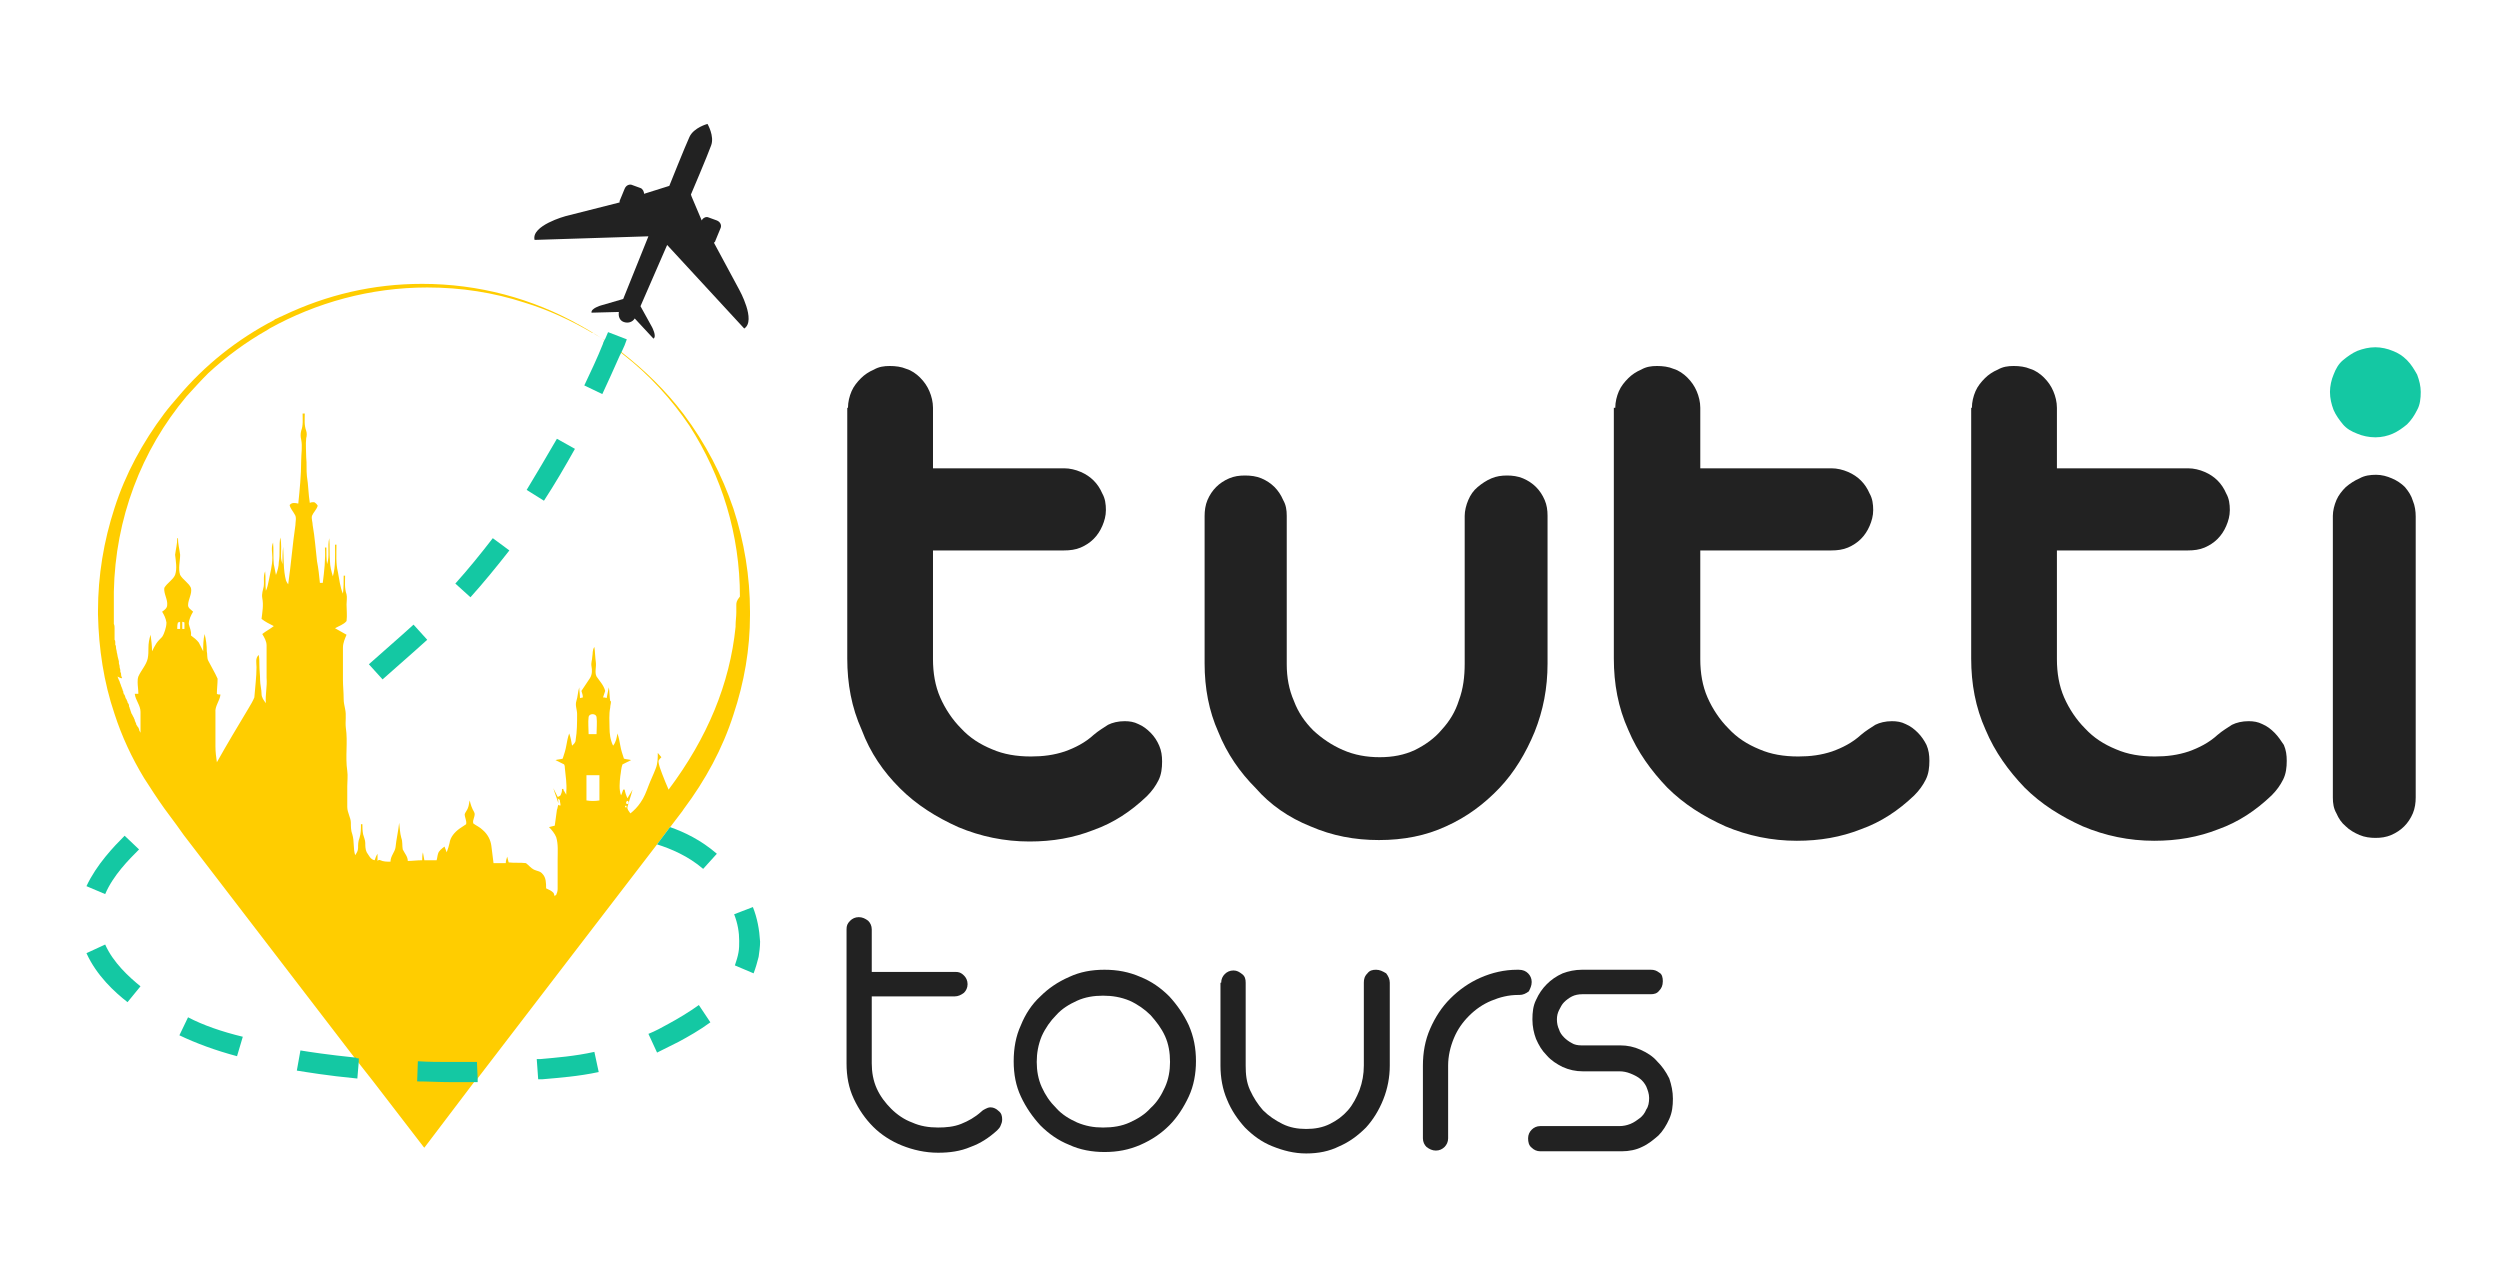 <?xml version="1.0" encoding="utf-8"?>
<!-- Generator: Adobe Illustrator 22.0.0, SVG Export Plug-In . SVG Version: 6.00 Build 0)  -->
<svg version="1.1" xmlns="http://www.w3.org/2000/svg" xmlns:xlink="http://www.w3.org/1999/xlink" x="0px" y="0px"
	 viewBox="0 0 347 176.6" style="enable-background:new 0 0 347 176.6;" xml:space="preserve">
<style type="text/css">
	.st0{fill:#222222;}
	.st1{fill:#14C8A3;}
	.st2{fill:#FFCD00;}
</style>
<g id="Layer_1">
	<g id="Layer_4">
	</g>
	<g>
		<g>
			<path class="st0" d="M124.9,109.4c2.3,2.3,5,4,8.1,5.4c3.1,1.3,6.4,2,9.9,2c3.2,0,6.1-0.5,8.9-1.6c2.8-1,5.2-2.6,7.4-4.7
				c0.7-0.7,1.2-1.4,1.6-2.2c0.4-0.8,0.5-1.7,0.5-2.6c0-0.8-0.1-1.5-0.4-2.2s-0.7-1.3-1.2-1.8c-0.5-0.5-1-0.9-1.7-1.2
				c-0.6-0.3-1.2-0.4-1.9-0.4c-0.9,0-1.7,0.2-2.3,0.5c-0.6,0.4-1.3,0.8-2,1.4c-1.2,1.1-2.6,1.8-4,2.3c-1.5,0.5-3,0.7-4.7,0.7
				c-2,0-3.8-0.3-5.4-1c-1.7-0.7-3.1-1.6-4.3-2.9c-1.2-1.2-2.2-2.7-2.9-4.3c-0.7-1.6-1-3.4-1-5.3V76.4h18.2c0.8,0,1.6-0.1,2.3-0.4
				c0.7-0.3,1.3-0.7,1.8-1.2c0.5-0.5,0.9-1.1,1.2-1.8c0.3-0.7,0.5-1.4,0.5-2.2c0-0.8-0.1-1.6-0.5-2.3c-0.3-0.7-0.7-1.3-1.2-1.8
				c-0.5-0.5-1.1-0.9-1.8-1.2c-0.7-0.3-1.5-0.5-2.3-0.5h-18.2v-8.4c0-0.8-0.2-1.6-0.5-2.3c-0.3-0.7-0.7-1.3-1.3-1.9
				c-0.5-0.5-1.2-1-1.9-1.2c-0.7-0.3-1.5-0.4-2.3-0.4c-0.8,0-1.5,0.1-2.2,0.5c-0.7,0.3-1.3,0.7-1.8,1.2c-0.5,0.5-1,1.1-1.3,1.8
				c-0.3,0.7-0.5,1.5-0.5,2.3h-0.1v34.8c0,3.5,0.6,6.8,2,9.9C120.8,104.5,122.6,107.1,124.9,109.4z"/>
			<path class="st0" d="M181.9,114.7c3,1.3,6.1,1.9,9.5,1.9c3.4,0,6.5-0.6,9.3-1.9c2.9-1.3,5.3-3.1,7.4-5.3c2.1-2.2,3.7-4.9,4.9-7.8
				c1.2-3,1.8-6.1,1.8-9.5V71.6c0-0.8-0.1-1.5-0.4-2.2c-0.3-0.7-0.7-1.3-1.2-1.8c-0.5-0.5-1.1-0.9-1.8-1.2c-0.7-0.3-1.5-0.4-2.2-0.4
				c-0.8,0-1.5,0.1-2.2,0.4c-0.7,0.3-1.3,0.7-1.9,1.2c-0.6,0.5-1,1.1-1.3,1.8c-0.3,0.7-0.5,1.5-0.5,2.2v20.5c0,1.8-0.2,3.5-0.8,5.1
				c-0.5,1.6-1.3,2.9-2.4,4.1c-1,1.2-2.3,2.1-3.7,2.8c-1.5,0.7-3.1,1-4.9,1c-1.8,0-3.5-0.3-5.1-1c-1.6-0.7-2.9-1.6-4.1-2.7
				c-1.2-1.2-2.1-2.5-2.7-4.1c-0.7-1.6-1-3.3-1-5.1V71.6c0-0.8-0.1-1.5-0.5-2.2c-0.3-0.7-0.7-1.3-1.2-1.8c-0.5-0.5-1.1-0.9-1.8-1.2
				c-0.7-0.3-1.5-0.4-2.3-0.4c-0.8,0-1.5,0.1-2.2,0.4c-0.7,0.3-1.3,0.7-1.8,1.2c-0.5,0.5-0.9,1.1-1.2,1.8c-0.3,0.7-0.4,1.5-0.4,2.2
				h0v20.5c0,3.4,0.6,6.6,1.9,9.5c1.2,3,3,5.6,5.2,7.8C176.3,111.7,178.9,113.5,181.9,114.7z"/>
			<path class="st0" d="M266.2,101.7c-0.5-0.5-1-0.9-1.7-1.2c-0.6-0.3-1.2-0.4-1.9-0.4c-0.9,0-1.7,0.2-2.3,0.5
				c-0.6,0.4-1.3,0.8-2,1.4c-1.2,1.1-2.6,1.8-4,2.3c-1.5,0.5-3,0.7-4.7,0.7c-2,0-3.8-0.3-5.4-1c-1.7-0.7-3.1-1.6-4.3-2.9
				c-1.2-1.2-2.2-2.7-2.9-4.3c-0.7-1.6-1-3.4-1-5.3V76.4h18.2c0.8,0,1.6-0.1,2.3-0.4c0.7-0.3,1.3-0.7,1.8-1.2
				c0.5-0.5,0.9-1.1,1.2-1.8c0.3-0.7,0.5-1.4,0.5-2.2c0-0.8-0.1-1.6-0.5-2.3c-0.3-0.7-0.7-1.3-1.2-1.8c-0.5-0.5-1.1-0.9-1.8-1.2
				c-0.7-0.3-1.5-0.5-2.3-0.5h-18.2v-8.4c0-0.8-0.2-1.6-0.5-2.3c-0.3-0.7-0.7-1.3-1.3-1.9c-0.5-0.5-1.2-1-1.9-1.2
				c-0.7-0.3-1.5-0.4-2.3-0.4c-0.8,0-1.5,0.1-2.2,0.5c-0.7,0.3-1.3,0.7-1.8,1.2c-0.5,0.5-1,1.1-1.3,1.8c-0.3,0.7-0.5,1.5-0.5,2.3
				H224v34.8c0,3.5,0.6,6.8,2,9.9c1.3,3.1,3.2,5.7,5.4,8c2.3,2.3,5,4,8.1,5.4c3.1,1.3,6.4,2,9.9,2c3.2,0,6.1-0.5,8.9-1.6
				c2.8-1,5.2-2.6,7.4-4.7c0.7-0.7,1.2-1.4,1.6-2.2c0.4-0.8,0.5-1.7,0.5-2.6c0-0.8-0.1-1.5-0.4-2.2
				C267.1,102.8,266.7,102.2,266.2,101.7z"/>
			<path class="st0" d="M315.7,101.7c-0.5-0.5-1-0.9-1.7-1.2c-0.6-0.3-1.2-0.4-1.9-0.4c-0.9,0-1.7,0.2-2.3,0.5
				c-0.6,0.4-1.3,0.8-2,1.4c-1.2,1.1-2.6,1.8-4,2.3c-1.5,0.5-3,0.7-4.7,0.7c-2,0-3.8-0.3-5.4-1c-1.7-0.7-3.1-1.6-4.3-2.9
				c-1.2-1.2-2.2-2.7-2.9-4.3c-0.7-1.6-1-3.4-1-5.3V76.4h18.2c0.8,0,1.6-0.1,2.3-0.4c0.7-0.3,1.3-0.7,1.8-1.2
				c0.5-0.5,0.9-1.1,1.2-1.8c0.3-0.7,0.5-1.4,0.5-2.2c0-0.8-0.1-1.6-0.5-2.3c-0.3-0.7-0.7-1.3-1.2-1.8c-0.5-0.5-1.1-0.9-1.8-1.2
				c-0.7-0.3-1.5-0.5-2.3-0.5h-18.2v-8.4c0-0.8-0.2-1.6-0.5-2.3c-0.3-0.7-0.7-1.3-1.3-1.9c-0.5-0.5-1.2-1-1.9-1.2
				c-0.7-0.3-1.5-0.4-2.3-0.4s-1.5,0.1-2.2,0.5c-0.7,0.3-1.3,0.7-1.8,1.2c-0.5,0.5-1,1.1-1.3,1.8c-0.3,0.7-0.5,1.5-0.5,2.3h-0.1
				v34.8c0,3.5,0.6,6.8,2,9.9c1.3,3.1,3.2,5.7,5.4,8c2.3,2.3,5,4,8.1,5.4c3.1,1.3,6.4,2,9.9,2c3.2,0,6.1-0.5,8.9-1.6
				c2.8-1,5.2-2.6,7.4-4.7c0.7-0.7,1.2-1.4,1.6-2.2c0.4-0.8,0.5-1.7,0.5-2.6c0-0.8-0.1-1.5-0.4-2.2
				C316.6,102.8,316.2,102.2,315.7,101.7z"/>
			<path class="st0" d="M333.8,67.6c-0.5-0.5-1.1-0.9-1.8-1.2c-0.7-0.3-1.4-0.5-2.2-0.5c-0.8,0-1.6,0.1-2.3,0.5
				c-0.7,0.3-1.3,0.7-1.9,1.2c-0.5,0.5-1,1.1-1.3,1.8c-0.3,0.7-0.5,1.5-0.5,2.2v39.1c0,0.8,0.1,1.5,0.5,2.2c0.3,0.7,0.7,1.3,1.3,1.8
				c0.5,0.5,1.2,0.9,1.9,1.2c0.7,0.3,1.5,0.4,2.2,0.4c0.8,0,1.5-0.1,2.2-0.4c0.7-0.3,1.3-0.7,1.8-1.2c0.5-0.5,0.9-1.1,1.2-1.8
				c0.3-0.7,0.4-1.5,0.4-2.2V71.7c0-0.7-0.1-1.5-0.4-2.2C334.7,68.8,334.3,68.2,333.8,67.6z"/>
			<path class="st1" d="M335.5,52c-0.4-0.7-0.8-1.4-1.4-2c-0.6-0.6-1.2-1-2-1.3c-0.7-0.3-1.6-0.5-2.4-0.5c-0.9,0-1.7,0.2-2.5,0.5
				c-0.7,0.3-1.4,0.8-2,1.3s-1,1.2-1.3,2c-0.3,0.7-0.5,1.6-0.5,2.4c0,0.9,0.2,1.7,0.5,2.5c0.3,0.7,0.8,1.4,1.3,2s1.2,1,2,1.3
				c0.7,0.3,1.6,0.5,2.5,0.5c0.9,0,1.7-0.2,2.4-0.5c0.7-0.3,1.4-0.8,2-1.3c0.6-0.6,1-1.2,1.4-2c0.4-0.7,0.5-1.6,0.5-2.5
				C336,53.6,335.8,52.8,335.5,52z"/>
			<path class="st0" d="M137.5,153.7c-0.3,0-0.5,0.1-0.7,0.2c-0.2,0.1-0.4,0.2-0.6,0.4c-0.9,0.8-1.8,1.3-2.8,1.7
				c-1,0.4-2.1,0.5-3.2,0.5c-1.3,0-2.5-0.2-3.6-0.7c-1.1-0.4-2.1-1.1-2.9-1.9c-0.8-0.8-1.5-1.7-2-2.8c-0.5-1.1-0.7-2.3-0.7-3.5v-9.3
				h11.5c0.5,0,0.9-0.2,1.3-0.5c0.3-0.3,0.5-0.7,0.5-1.2s-0.2-0.9-0.5-1.2c-0.4-0.4-0.7-0.5-1.2-0.5H121v-5.9c0-0.5-0.2-0.9-0.5-1.2
				c-0.4-0.3-0.8-0.5-1.3-0.5c-0.5,0-0.9,0.2-1.2,0.5c-0.4,0.4-0.5,0.7-0.5,1.2h0v18.6c0,1.8,0.3,3.4,1,4.9c0.7,1.5,1.6,2.8,2.7,3.9
				c1.1,1.1,2.5,2,4,2.6c1.5,0.6,3.2,1,5,1c1.6,0,3.1-0.2,4.5-0.8c1.4-0.5,2.6-1.3,3.7-2.3c0.2-0.2,0.4-0.4,0.5-0.7
				c0.1-0.2,0.2-0.5,0.2-0.8c0-0.5-0.1-0.9-0.5-1.2C138.3,153.9,137.9,153.7,137.5,153.7z"/>
			<path class="st0" d="M162.3,138.3c-1.2-1.2-2.5-2.1-4-2.7c-1.6-0.7-3.2-1-5-1c-1.8,0-3.4,0.3-4.9,1c-1.6,0.7-2.9,1.6-4,2.7
				c-1.2,1.1-2.1,2.5-2.7,4c-0.7,1.5-1,3.2-1,5s0.3,3.4,1,4.9c0.7,1.5,1.6,2.8,2.7,4c1.2,1.2,2.5,2.1,4,2.7c1.5,0.7,3.2,1,4.9,1
				c1.8,0,3.4-0.3,5-1c1.6-0.7,2.9-1.6,4-2.7c1.1-1.1,2-2.5,2.7-4c0.7-1.5,1-3.2,1-4.9c0-1.8-0.3-3.4-1-5
				C164.3,140.8,163.4,139.5,162.3,138.3z M161.7,150.9c-0.5,1.1-1.1,2.1-2,2.9c-0.8,0.9-1.8,1.5-2.9,2c-1.1,0.5-2.3,0.7-3.7,0.7
				c-1.3,0-2.4-0.2-3.6-0.7c-1.1-0.5-2.1-1.1-2.9-2c-0.9-0.9-1.5-1.8-2-2.9c-0.5-1.1-0.7-2.3-0.7-3.5s0.2-2.4,0.7-3.6
				c0.5-1.1,1.2-2.1,2-2.9c0.8-0.9,1.8-1.5,2.9-2c1.1-0.5,2.3-0.7,3.6-0.7c1.3,0,2.5,0.2,3.7,0.7c1.1,0.5,2.1,1.2,2.9,2
				c0.8,0.9,1.5,1.8,2,2.9c0.5,1.1,0.7,2.3,0.7,3.6C162.4,148.6,162.2,149.8,161.7,150.9z"/>
			<path class="st0" d="M191,134.6c-0.5,0-0.9,0.1-1.2,0.5c-0.4,0.4-0.5,0.8-0.5,1.3v11.5c0,1.2-0.2,2.3-0.6,3.4
				c-0.4,1-0.9,2-1.6,2.8c-0.7,0.8-1.5,1.4-2.5,1.9c-1,0.5-2.1,0.7-3.3,0.7c-1.2,0-2.3-0.2-3.3-0.7c-1-0.5-1.9-1.1-2.7-1.9
				c-0.7-0.8-1.3-1.7-1.8-2.8s-0.6-2.2-0.6-3.4v-11.5c0-0.5-0.1-0.9-0.5-1.2c-0.4-0.3-0.7-0.5-1.2-0.5c-0.5,0-0.9,0.2-1.2,0.5
				c-0.3,0.3-0.5,0.7-0.5,1.2h-0.1v11.5c0,1.7,0.3,3.3,0.9,4.7c0.6,1.5,1.5,2.8,2.5,3.9c1.1,1.1,2.3,2,3.8,2.6c1.5,0.6,3,1,4.7,1
				c1.7,0,3.2-0.3,4.6-1c1.4-0.6,2.6-1.5,3.7-2.6c1-1.1,1.8-2.4,2.4-3.9c0.6-1.5,0.9-3.1,0.9-4.7v-11.5c0-0.5-0.2-0.9-0.5-1.3
				C191.9,134.8,191.5,134.6,191,134.6z"/>
			<path class="st0" d="M212.6,136.3c0-0.5-0.2-0.9-0.5-1.2c-0.3-0.3-0.7-0.5-1.3-0.5h-0.2c-1.8,0-3.5,0.4-5.1,1.1
				c-1.6,0.7-3,1.7-4.2,2.9c-1.2,1.2-2.1,2.6-2.8,4.2c-0.7,1.6-1,3.3-1,5.1l0,0V158c0,0.5,0.2,0.9,0.5,1.2c0.4,0.3,0.8,0.5,1.3,0.5
				c0.5,0,0.9-0.2,1.2-0.5c0.3-0.3,0.5-0.7,0.5-1.2v-10.1c0-1.3,0.3-2.6,0.8-3.8c0.5-1.2,1.2-2.2,2.1-3.1c0.9-0.9,1.9-1.6,3.1-2.1
				c1.2-0.5,2.4-0.8,3.7-0.8h0.2c0.5,0,0.9-0.2,1.3-0.5C212.4,137.2,212.6,136.8,212.6,136.3z"/>
			<path class="st0" d="M230,147.3c-0.6-0.7-1.4-1.2-2.3-1.6c-0.9-0.4-1.8-0.6-2.8-0.6h-5.4c-0.5,0-1-0.1-1.3-0.3
				c-0.4-0.2-0.8-0.5-1.1-0.8c-0.3-0.3-0.6-0.7-0.7-1.1c-0.2-0.4-0.3-0.9-0.3-1.4c0-0.5,0.1-0.9,0.3-1.3c0.2-0.4,0.4-0.8,0.7-1.1
				c0.3-0.3,0.7-0.6,1.1-0.8c0.4-0.2,0.9-0.3,1.4-0.3h9.5c0.5,0,0.9-0.1,1.2-0.5c0.3-0.3,0.5-0.7,0.5-1.3c0-0.5-0.1-1-0.5-1.2
				c-0.4-0.3-0.7-0.4-1.2-0.4h-9.5c-1,0-1.9,0.2-2.7,0.5c-0.9,0.4-1.6,0.9-2.2,1.5c-0.6,0.6-1.1,1.3-1.5,2.2
				c-0.4,0.8-0.5,1.7-0.5,2.7c0,1,0.2,1.9,0.5,2.7c0.4,0.9,0.8,1.6,1.5,2.3c0.6,0.7,1.4,1.2,2.2,1.6c0.9,0.4,1.8,0.6,2.8,0.6h5.1
				c0.5,0,1,0.1,1.5,0.3c0.5,0.2,0.9,0.4,1.3,0.7c0.4,0.3,0.7,0.7,0.9,1.1c0.2,0.5,0.4,1,0.4,1.6c0,0.6-0.1,1.2-0.4,1.6
				c-0.2,0.5-0.5,0.9-0.9,1.2c-0.4,0.3-0.8,0.6-1.3,0.8c-0.5,0.2-1,0.3-1.5,0.3v0h-11c-0.5,0-0.9,0.2-1.2,0.5
				c-0.3,0.3-0.5,0.7-0.5,1.2c0,0.5,0.1,1,0.5,1.3c0.3,0.3,0.7,0.5,1.2,0.5h11.3c1,0,2-0.2,2.8-0.6c0.9-0.4,1.6-1,2.3-1.6
				c0.6-0.6,1.1-1.4,1.5-2.3c0.4-0.9,0.5-1.8,0.5-2.8s-0.2-1.9-0.5-2.8C231.2,148.7,230.7,148,230,147.3z"/>
		</g>
	</g>
</g>
<g id="Layer_4_1_">
	<path class="st2" d="M101.8,70.6c-1.6-4.7-3.9-9.1-6.9-13.1c-2.5-3.3-5.4-6.1-8.6-8.6c-0.8-0.6-1.5-1.1-2.4-1.7
		c-1.1-0.7-2.2-1.4-3.3-2c-6.7-3.8-14.2-5.8-22-5.8c-6.8,0-13.2,1.5-19.3,4.4l-0.2,0.1c-0.3,0.1-0.6,0.3-0.9,0.4
		c-0.1,0-0.1,0.1-0.1,0.1c-5.2,2.7-9.7,6.3-13.4,10.7l0,0c-0.6,0.7-1.3,1.5-1.9,2.3c-3,4-5.4,8.4-6.9,13.1
		c-1.5,4.6-2.3,9.4-2.3,14.3v0.5c0.1,4.7,0.8,9.4,2.3,13.8c1,3.1,2.4,6.1,4.1,8.9c0.9,1.4,1.8,2.8,2.8,4.2l1.7,2.3l1,1.4l23.7,30.9
		l0.4,0.5l2.2,2.8l7,9.1l0,0.1l0-0.1l0.1,0.1l6.9-9.1l0.1-0.1l0.3-0.3L79,133.1l12.2-15.9l0.9-1.2l0.9-1.2l0.1-0.1l1.6-2.1l0.2-0.3
		c3-4,5.4-8.4,6.9-13.1c1.5-4.5,2.3-9.1,2.3-13.8v-0.5C104.1,80,103.3,75.2,101.8,70.6z M24.6,87.3c0-0.3,0-0.6,0.1-0.9
		c0.1,0,0.3-0.1,0.3-0.1c0,0.3,0,0.6,0,1H24.6z M25.3,87.3c0-0.3,0-0.7,0-1c0.1,0,0.3,0.1,0.3,0.1c0,0.3,0,0.6,0,0.9H25.3z
		 M81.4,111.1c0-1.2,0-2.4,0-3.5c0.6,0,1.2,0,1.8,0c0,1.2,0,2.4,0,3.5C82.6,111.2,82,111.2,81.4,111.1L81.4,111.1
		C81.4,111.1,81.4,111.1,81.4,111.1z M81.7,99.5c0.1-0.5,1-0.5,1.1,0c0.1,0.8,0,1.6,0,2.4h-1.1C81.7,101.1,81.6,100.3,81.7,99.5z
		 M86.9,112.1c-0.2-0.1-0.2-0.2,0-0.3C87,112,87,112,86.9,112.1z M87,111.2c0.3-0.2,0.3,0.4,0.1,0.4C86.8,111.6,86.9,111.3,87,111.2
		z M102.2,84c0,0.4,0,0.7,0,1c0,0.6-0.1,1.2-0.1,1.8c0,0.1,0,0.1,0,0.2c-0.8,7.9-3.9,15.4-9.3,22.6c-0.3-0.7-0.6-1.4-0.9-2.2
		c-0.2-0.6-0.5-1.2-0.5-1.8c0.1-0.2,0.2-0.3,0.4-0.5c-0.2-0.2-0.3-0.4-0.5-0.6c0,0.7,0,1.5-0.3,2.2c-0.3,0.8-0.7,1.6-1,2.4
		c-0.3,0.8-0.6,1.6-1.1,2.3c-0.4,0.6-0.9,1.1-1.4,1.5c-0.2-0.3-0.5-0.6-0.4-0.9c0.2-0.8,0.5-1.6,0.7-2.4c-0.2,0.4-0.5,0.8-0.7,1.2
		c-0.2-0.4-0.3-0.7-0.4-1.2h-0.2c-0.1,0.3-0.2,0.6-0.3,0.8c-0.3-0.8-0.2-1.8-0.1-2.7c0.1-0.5,0.1-1.1,0.3-1.6
		c0.4-0.2,0.8-0.4,1.2-0.6c-0.3-0.1-0.7-0.1-1-0.2c-0.2-0.6-0.4-1.2-0.5-1.8c-0.1-0.6-0.2-1.1-0.4-1.7c-0.1,0.6-0.2,1.2-0.6,1.7
		c-0.4-0.8-0.5-1.7-0.5-2.5c0-0.9-0.1-1.8,0.1-2.8c0-0.3,0.1-0.5,0.1-0.8c0,0,0-0.1-0.1-0.1c-0.1-0.4-0.1-1.5-0.2-1.9
		c-0.1,0.4-0.2,1.1-0.3,1.5c-0.2-0.1-0.4-0.1-0.5-0.1c0.1-0.3,0.2-0.6,0.3-0.9c-0.2-0.8-0.8-1.4-1.2-2c-0.3-0.6,0-1.3-0.1-2
		c-0.1-0.7-0.1-1.4-0.2-2.1c-0.3,0.4-0.2,0.9-0.3,1.4c0,0.4-0.2,0.8-0.1,1.3c0.1,0.5,0.1,1.1-0.2,1.6c-0.4,0.6-0.8,1.2-1.2,1.8
		c0.1,0.3,0.2,0.6,0.2,0.9c-0.1,0-0.3,0.1-0.4,0.1c0-0.5-0.1-1-0.1-1.5c-0.2,0.6-0.2,1.3-0.4,1.9c-0.2,0.6,0.1,1.2,0.1,1.8
		c0,1.2,0,2.4-0.2,3.6c0,0.4-0.3,0.6-0.5,0.8c-0.1-0.6-0.2-1.2-0.4-1.7c-0.2,0.6-0.3,1.1-0.4,1.7c-0.1,0.6-0.3,1.2-0.5,1.8
		c-0.3,0.1-0.7,0.1-1,0.2c0.4,0.2,0.8,0.4,1.2,0.6c0.1,0.2,0.1,0.4,0.1,0.5c0.1,1.1,0.3,2.2,0.2,3.3c0,0.1,0,0.3,0,0.4
		c-0.1-0.2-0.2-0.3-0.3-0.5c-0.1-0.1-0.1-0.2-0.1-0.3h-0.2c0,0.1,0,0.1,0,0.2c0,0.2-0.1,0.5-0.2,0.7c-0.1,0.1-0.3,0.2-0.4,0.2
		c-0.2-0.4-0.4-0.8-0.6-1.2c0.2,0.7,0.5,1.4,0.7,2.1c0-0.2,0-0.5-0.1-0.7c0.1,0.1,0.2,0.2,0.3,0.2c0,0.3,0.1,0.5,0.1,0.8
		c-0.1,0-0.2,0-0.3-0.1c-0.1,0.2-0.1,0.5-0.2,0.7v0c-0.1,0.7-0.2,1.5-0.3,2.2c-0.3,0.1-0.5,0.1-0.8,0.2c0.4,0.4,0.8,0.9,1,1.4
		c0.3,1,0.2,2,0.2,3.1c0,1.4,0,2.7,0,4.1c0,0.3-0.1,0.6-0.2,0.8c-0.1,0.1-0.2,0.1-0.2,0.2c-0.1-0.2-0.1-0.4-0.2-0.5
		c-0.3-0.3-0.6-0.4-1-0.6c0-0.7,0-1.5-0.5-2c-0.3-0.4-0.8-0.4-1.2-0.6c-0.4-0.2-0.7-0.6-1.1-0.9c-0.8-0.1-1.6,0-2.4-0.1
		c-0.1-0.3-0.1-0.5-0.2-0.8c-0.1,0.3-0.2,0.6-0.2,0.9c-0.6,0-1.2,0-1.7,0c-0.1-0.8-0.2-1.6-0.3-2.4c-0.1-0.8-0.5-1.6-1.2-2.2
		c-0.4-0.4-0.9-0.6-1.3-0.9c-0.2-0.5,0.4-1.1,0.1-1.6c-0.3-0.5-0.5-1.1-0.6-1.6c-0.1,0.3-0.1,0.6-0.2,0.9c-0.1,0.4-0.4,0.7-0.5,1
		c0,0.5,0.3,0.9,0.2,1.4c-0.3,0.2-0.6,0.4-0.9,0.6c-0.7,0.5-1.3,1.2-1.4,2c-0.1,0.4-0.2,0.8-0.4,1.3c-0.1-0.3-0.2-0.5-0.3-0.8
		c-0.4,0.3-0.8,0.6-0.9,1c-0.1,0.3-0.1,0.6-0.2,0.9c-0.6,0-1.1,0-1.7,0c-0.1-0.4-0.1-0.7-0.2-1.1c-0.1,0.4-0.1,0.7-0.1,1.1
		c-0.7,0-1.4,0.1-2,0.1c0-0.6-0.4-1-0.7-1.6c-0.1-0.5,0-1.1-0.2-1.6c-0.2-0.7-0.2-1.4-0.3-2.1c-0.1,1.1-0.4,2.3-0.5,3.4
		c-0.1,0.7-0.7,1.2-0.7,2c-0.5,0-1,0-1.4-0.2c-0.2-0.1-0.3,0-0.4,0.1c0-0.3,0-0.6,0-1c-0.2,0.3-0.3,0.6-0.4,0.9
		c-0.6-0.1-0.8-0.7-1.1-1.1c-0.2-0.4-0.2-0.9-0.2-1.3c0-0.4-0.2-0.8-0.3-1.2c-0.1-0.5-0.1-1-0.1-1.4h-0.2c0,0.6,0,1.3-0.2,1.9
		c-0.2,0.5-0.2,0.9-0.2,1.4c0,0.4-0.2,0.7-0.4,1c-0.3-0.9-0.1-1.9-0.4-2.9c-0.2-0.5-0.2-1.1-0.2-1.6c0-0.7-0.5-1.4-0.5-2.2
		c0-1,0-2,0-2.9c0-0.7,0.1-1.4,0-2.1c-0.3-2,0.1-4-0.2-6c-0.1-0.9,0.1-1.7-0.1-2.6c-0.1-0.5-0.2-0.9-0.2-1.4c0-0.9-0.1-1.8-0.1-2.6
		c0-1.5,0-3,0-4.5c0-0.7,0.3-1.3,0.5-1.8c-0.5-0.3-1.1-0.6-1.6-0.9c0.5-0.3,1.2-0.5,1.6-1c0.1-0.8,0-1.5,0-2.3c0-0.5,0.1-1,0-1.4
		c-0.3-0.9-0.2-1.7-0.2-2.6c-0.1,0-0.2,0-0.2,0c0,0.8,0,1.7-0.1,2.5c-0.4-0.9-0.5-2-0.7-3c-0.3-1.2-0.2-2.5-0.2-3.8h-0.2
		c0,1.5,0.1,3-0.3,4.4c-0.2-0.7-0.4-1.4-0.4-2.1c-0.1-1.1,0-2.1-0.1-3.2c-0.3,1.2,0.1,2.4-0.3,3.6c-0.1-0.7-0.1-1.5-0.1-2.3h-0.2
		c0.1,1.6-0.1,3.3-0.3,4.9c-0.1,0-0.3,0-0.4,0c-0.1-1-0.2-2-0.4-3c-0.2-1.7-0.3-3.3-0.6-5c0-0.4-0.2-0.9-0.1-1.3
		c0.2-0.5,0.6-0.8,0.8-1.4c-0.1-0.2-0.3-0.4-0.5-0.5c-0.2,0-0.4,0-0.6,0.1c-0.2-1.2-0.2-2.5-0.4-3.7c-0.1-0.9,0-1.7-0.1-2.6
		c0-0.9-0.1-1.8,0-2.7c0.1-0.3,0.1-0.7,0-1c-0.3-0.8-0.2-1.6-0.2-2.4h-0.3c0,0.8,0.1,1.6-0.2,2.4c-0.1,0.4-0.1,0.8,0,1.2
		c0.2,1,0,2,0,3c0,2-0.2,3.9-0.4,5.9c-0.4-0.1-0.9-0.2-1.2,0.2c0.1,0.5,0.5,0.9,0.7,1.3c0.3,0.4,0.1,1,0.1,1.5
		c-0.4,2.7-0.6,5.4-1,8.2c-0.1-0.1-0.2-0.3-0.3-0.5c-0.4-1.5-0.3-3.1-0.4-4.7c-0.1,0.8-0.1,1.6-0.1,2.4c-0.1-0.3-0.2-0.7-0.2-1.1
		c0-0.9,0.1-1.7-0.1-2.6c-0.2,1.1,0,2.3-0.2,3.4c0,0.6-0.2,1.3-0.4,1.8c-0.1-0.5-0.2-1-0.3-1.5c-0.1-1,0-2-0.1-3
		c-0.3,0.7-0.1,1.4-0.1,2.1c0,1.1-0.3,2.1-0.5,3.2c-0.1,0.5-0.2,1-0.4,1.4c-0.1-0.9,0-1.8-0.1-2.7c-0.3,0.7-0.1,1.4-0.2,2.1
		c-0.1,0.5-0.3,1-0.2,1.6c0.2,1,0,2-0.1,2.9c0.5,0.4,1.1,0.7,1.7,1c-0.5,0.4-1.1,0.7-1.6,1.1c0.3,0.5,0.6,1,0.6,1.6c0,1.5,0,3,0,4.5
		c0.1,1.2-0.2,2.3-0.1,3.5c-0.3-0.4-0.6-0.8-0.6-1.3c0-0.6-0.2-1.3-0.2-1.9c0-0.7-0.1-1.4-0.1-2.1c0-0.5,0-1-0.1-1.4
		c-0.5,0.5-0.3,1.1-0.3,1.7c0,1.4-0.2,2.8-0.3,4.2c-0.2,0.5-0.5,1-0.8,1.5c-1.5,2.5-3,5-4.4,7.5c-0.1-0.7-0.2-1.4-0.2-2.2
		c0-1.6,0-3.1,0-4.7c-0.1-0.9,0.6-1.6,0.7-2.5c-0.2,0-0.4,0-0.5-0.1c0-0.7,0.1-1.4,0.1-2.1c-0.4-0.9-0.9-1.7-1.3-2.5
		c-0.2-0.4-0.1-0.9-0.2-1.3c0-0.8-0.1-1.6-0.3-2.4c-0.2,0.8-0.2,1.6-0.2,2.4c-0.2-0.4-0.4-0.8-0.6-1.2c-0.3-0.4-0.7-0.7-1.1-1
		c0.1-0.6-0.2-1.1-0.3-1.6c0-0.6,0.3-1.2,0.6-1.7c-0.3-0.3-0.7-0.5-0.7-0.9c0-0.8,0.6-1.6,0.4-2.4c-0.3-0.7-1.1-1.1-1.5-1.8
		c-0.3-0.9,0-1.9,0-2.8c-0.1-0.8-0.3-1.5-0.3-2.3h-0.1c0,0.8-0.2,1.5-0.3,2.3c0.1,0.9,0.3,1.9,0,2.8c-0.3,0.7-1.1,1.1-1.5,1.8
		c-0.1,0.8,0.5,1.6,0.4,2.4c0,0.4-0.4,0.7-0.7,0.9c0.3,0.5,0.5,0.9,0.6,1.5c0,0.4-0.1,0.8-0.2,1.1c-0.1,0.3-0.2,0.6-0.4,0.9
		c-0.3,0.3-0.6,0.6-0.8,0.9c-0.2,0.3-0.4,0.7-0.6,1.1c0-0.8-0.1-1.5-0.2-2.3c-0.2,0.6-0.3,1.2-0.3,1.8c0,0.5,0,1-0.1,1.5
		c-0.2,0.9-0.9,1.6-1.3,2.5c-0.1,0.3-0.1,0.5-0.1,0.8c0,0.5,0.1,1,0.1,1.6c-0.2,0-0.4,0-0.5,0c0.1,0.9,0.8,1.6,0.8,2.5
		c0,1,0,1.9,0,2.9c-0.1-0.2-0.2-0.3-0.2-0.5c0-0.1-0.1-0.1-0.1-0.2c0,0,0-0.1-0.1-0.1c0-0.1-0.1-0.2-0.1-0.2c0,0-0.1-0.1-0.1-0.2
		c0-0.1-0.1-0.2-0.1-0.3c-0.1-0.1-0.1-0.2-0.1-0.3c-0.1-0.1-0.1-0.3-0.2-0.4l0,0c0,0,0,0,0,0l-0.2-0.4c0,0-0.1-0.1-0.1-0.2
		c0-0.1-0.1-0.2-0.1-0.3c0-0.1-0.1-0.2-0.1-0.3c0-0.1-0.1-0.2-0.1-0.3l0-0.1c0-0.1-0.1-0.3-0.2-0.4v0c0,0,0,0,0-0.1
		c-0.1-0.1-0.1-0.3-0.2-0.4c-0.1-0.1-0.1-0.3-0.2-0.5c0-0.1,0-0.1-0.1-0.1c0-0.1-0.1-0.2-0.1-0.4c0-0.1,0-0.1-0.1-0.2c0,0,0,0,0-0.1
		c0-0.1-0.1-0.2-0.1-0.2c0,0,0,0,0-0.1c-0.1-0.1-0.1-0.3-0.2-0.5c-0.1-0.2-0.1-0.4-0.2-0.5c-0.1-0.2-0.1-0.3-0.2-0.5
		C17,94.3,17,94.1,16.9,94c-0.1-0.2-0.1-0.4-0.1-0.5c0-0.1-0.1-0.2-0.1-0.3l0-0.2c0-0.1-0.1-0.3-0.1-0.4l0-0.1
		c0-0.2-0.1-0.3-0.1-0.5c0-0.1,0-0.1,0-0.2c0-0.1-0.1-0.3-0.1-0.4c-0.1-0.3-0.1-0.6-0.2-0.9c0,0,0,0,0,0c0,0,0-0.1,0-0.1v0
		c0-0.1-0.1-0.3-0.1-0.5v0c0-0.1,0-0.3-0.1-0.4c0-0.1,0-0.1,0-0.2l0-0.1c0-0.1,0-0.3-0.1-0.4c0-0.1,0-0.3,0-0.4l0-0.3v-0.1
		c0,0,0-0.1,0-0.2c0,0,0-0.1,0-0.1v0c0-0.2,0-0.3,0-0.5c0-0.2,0-0.4-0.1-0.6l0-0.4v-0.1c0-0.2,0-0.3,0-0.5c0-0.2,0-0.3,0-0.5v-0.1
		c0-0.2,0-0.3,0-0.5v0c0-0.1,0-0.3,0-0.5v-0.1c0-0.2,0-0.3,0-0.5v-1.3c0.2-10.1,3.8-19.6,10.1-27.1c1-1.1,2-2.2,3-3.2
		c2.5-2.3,5.2-4.3,8.2-6c0.1-0.1,0.2-0.1,0.3-0.2c6.5-3.6,14-5.7,21.9-5.7c4.7,0,9.2,0.7,13.5,2.1c3.3,1,6.5,2.5,9.4,4.2
		c0,0,0,0,0.1,0c0.4,0.3,0.8,0.5,1.3,0.8l0,0c0,0,0.1,0.1,0.1,0.1c0.2,0.1,0.3,0.2,0.5,0.4c0.8,0.5,1.6,1.1,2.3,1.7
		c3.6,2.8,6.7,6.2,9.2,9.9c4.5,7,7,15.1,7,23.7C102.2,83.4,102.2,83.7,102.2,84z"/>
	<g>
		<path class="st1" d="M66.3,149.8l-0.1-2.4c-1.2,0-2.4,0-3.6,0c-1.6,0-3.1,0-4.6-0.1l-0.1,2.8c1.5,0,3,0.1,4.7,0.1
			c1.1,0,2.2,0,3.4,0h0.3L66.3,149.8z M82.5,146c-2.7,0.6-5.3,0.8-7.5,1l-0.5,0l0.2,2.8l0.6,0c2.3-0.2,5-0.4,7.8-1L82.5,146z
			 M49.4,146.8c-3.9-0.4-6.5-0.8-7.7-1l-0.5,2.8c1.3,0.2,4.2,0.7,8.4,1.1l0.2-2.4l0-0.4C49.6,146.9,49.5,146.9,49.4,146.8z
			 M26.1,141.2l-1.2,2.5c2.3,1.1,5,2.1,8,2.9l0.8-2.7C30.8,143.2,28.2,142.3,26.1,141.2z M97,139.5c-1.4,1-2.9,1.9-4.2,2.6
			c-0.9,0.5-1.8,1-2.8,1.4l1.2,2.6c1-0.5,2-1,3-1.5c1.3-0.7,2.9-1.6,4.4-2.7L97,139.5z M14.6,131.1l-2.6,1.2
			c1.4,3.1,3.9,5.4,5.7,6.8l1.8-2.2C17.9,135.6,15.7,133.6,14.6,131.1z M104.5,125.9l-2.6,1c0.5,1.3,0.7,2.5,0.7,3.7
			c0,0.5,0,1.1-0.1,1.6c-0.1,0.6-0.3,1.2-0.5,1.8l2.6,1.1c0.3-0.8,0.5-1.5,0.7-2.3c0.1-0.7,0.2-1.4,0.2-2.1
			C105.4,129,105.1,127.4,104.5,125.9z M17.3,116c-1.5,1.5-3.9,4-5.3,7l2.6,1.1c1.1-2.6,3.3-4.8,4.7-6.2L17.3,116z M93,114.8
			l-0.9,1.2l-0.9,1.2c1.9,0.6,4.3,1.6,6.4,3.4l1.9-2.1C97.3,116.6,95,115.5,93,114.8z M57.4,86.7c-2.2,2-4.3,3.8-6.2,5.5l1.9,2.1
			c1.9-1.7,4-3.5,6.2-5.5L57.4,86.7z M68.4,74.7C66.7,76.9,65,79,63.2,81l2.1,1.9c1.8-2,3.6-4.2,5.4-6.5L68.4,74.7z M77.3,60.9
			c-1.4,2.4-2.8,4.8-4.2,7.1l2.4,1.5c1.5-2.3,2.9-4.7,4.3-7.2L77.3,60.9z M84.4,46.1c-0.2,0.4-0.3,0.8-0.5,1.1
			c-0.1,0.2-0.2,0.4-0.2,0.5c-0.8,2-1.7,3.9-2.6,5.8l2.5,1.2c0.8-1.7,1.6-3.5,2.4-5.3c0.1-0.2,0.2-0.4,0.3-0.6
			c0.3-0.6,0.5-1.1,0.7-1.7L84.4,46.1z"/>
	</g>
	<path class="st0" d="M98.2,17.2c0,0-1.9,0.5-2.5,1.8c-0.6,1.3-2.8,6.8-2.8,6.8l-3.5,1.1c0-0.3-0.2-0.7-0.5-0.8l-1.1-0.4
		c-0.4-0.2-0.9,0-1.1,0.5l-0.7,1.7c0,0.1,0,0.1,0,0.2L78.5,30c0,0-4.8,1.3-4.3,3.3L90,32.8l-3.5,8.7l-3.1,0.9c0,0-1.4,0.4-1.3,1
		l3.8-0.1c-0.1,0.6,0.1,1.2,0.7,1.4c0.6,0.2,1.2,0,1.5-0.5l2.6,2.8c0.5-0.3-0.2-1.6-0.2-1.6l-1.6-2.9l3.7-8.5c0,0,0,0,0,0l10.7,11.6
		c1.7-1.1-0.7-5.4-0.7-5.4l-3.5-6.5c0.1-0.1,0.2-0.2,0.2-0.3l0.7-1.7c0.2-0.4,0-0.9-0.5-1.1l-1.1-0.4c-0.2-0.1-0.4-0.1-0.6,0l0,0
		l0,0c-0.2,0.1-0.3,0.2-0.4,0.4L96,27.3L95.9,27c0,0,2.3-5.4,2.8-6.8C99.2,18.9,98.2,17.2,98.2,17.2z"/>
</g>
</svg>
